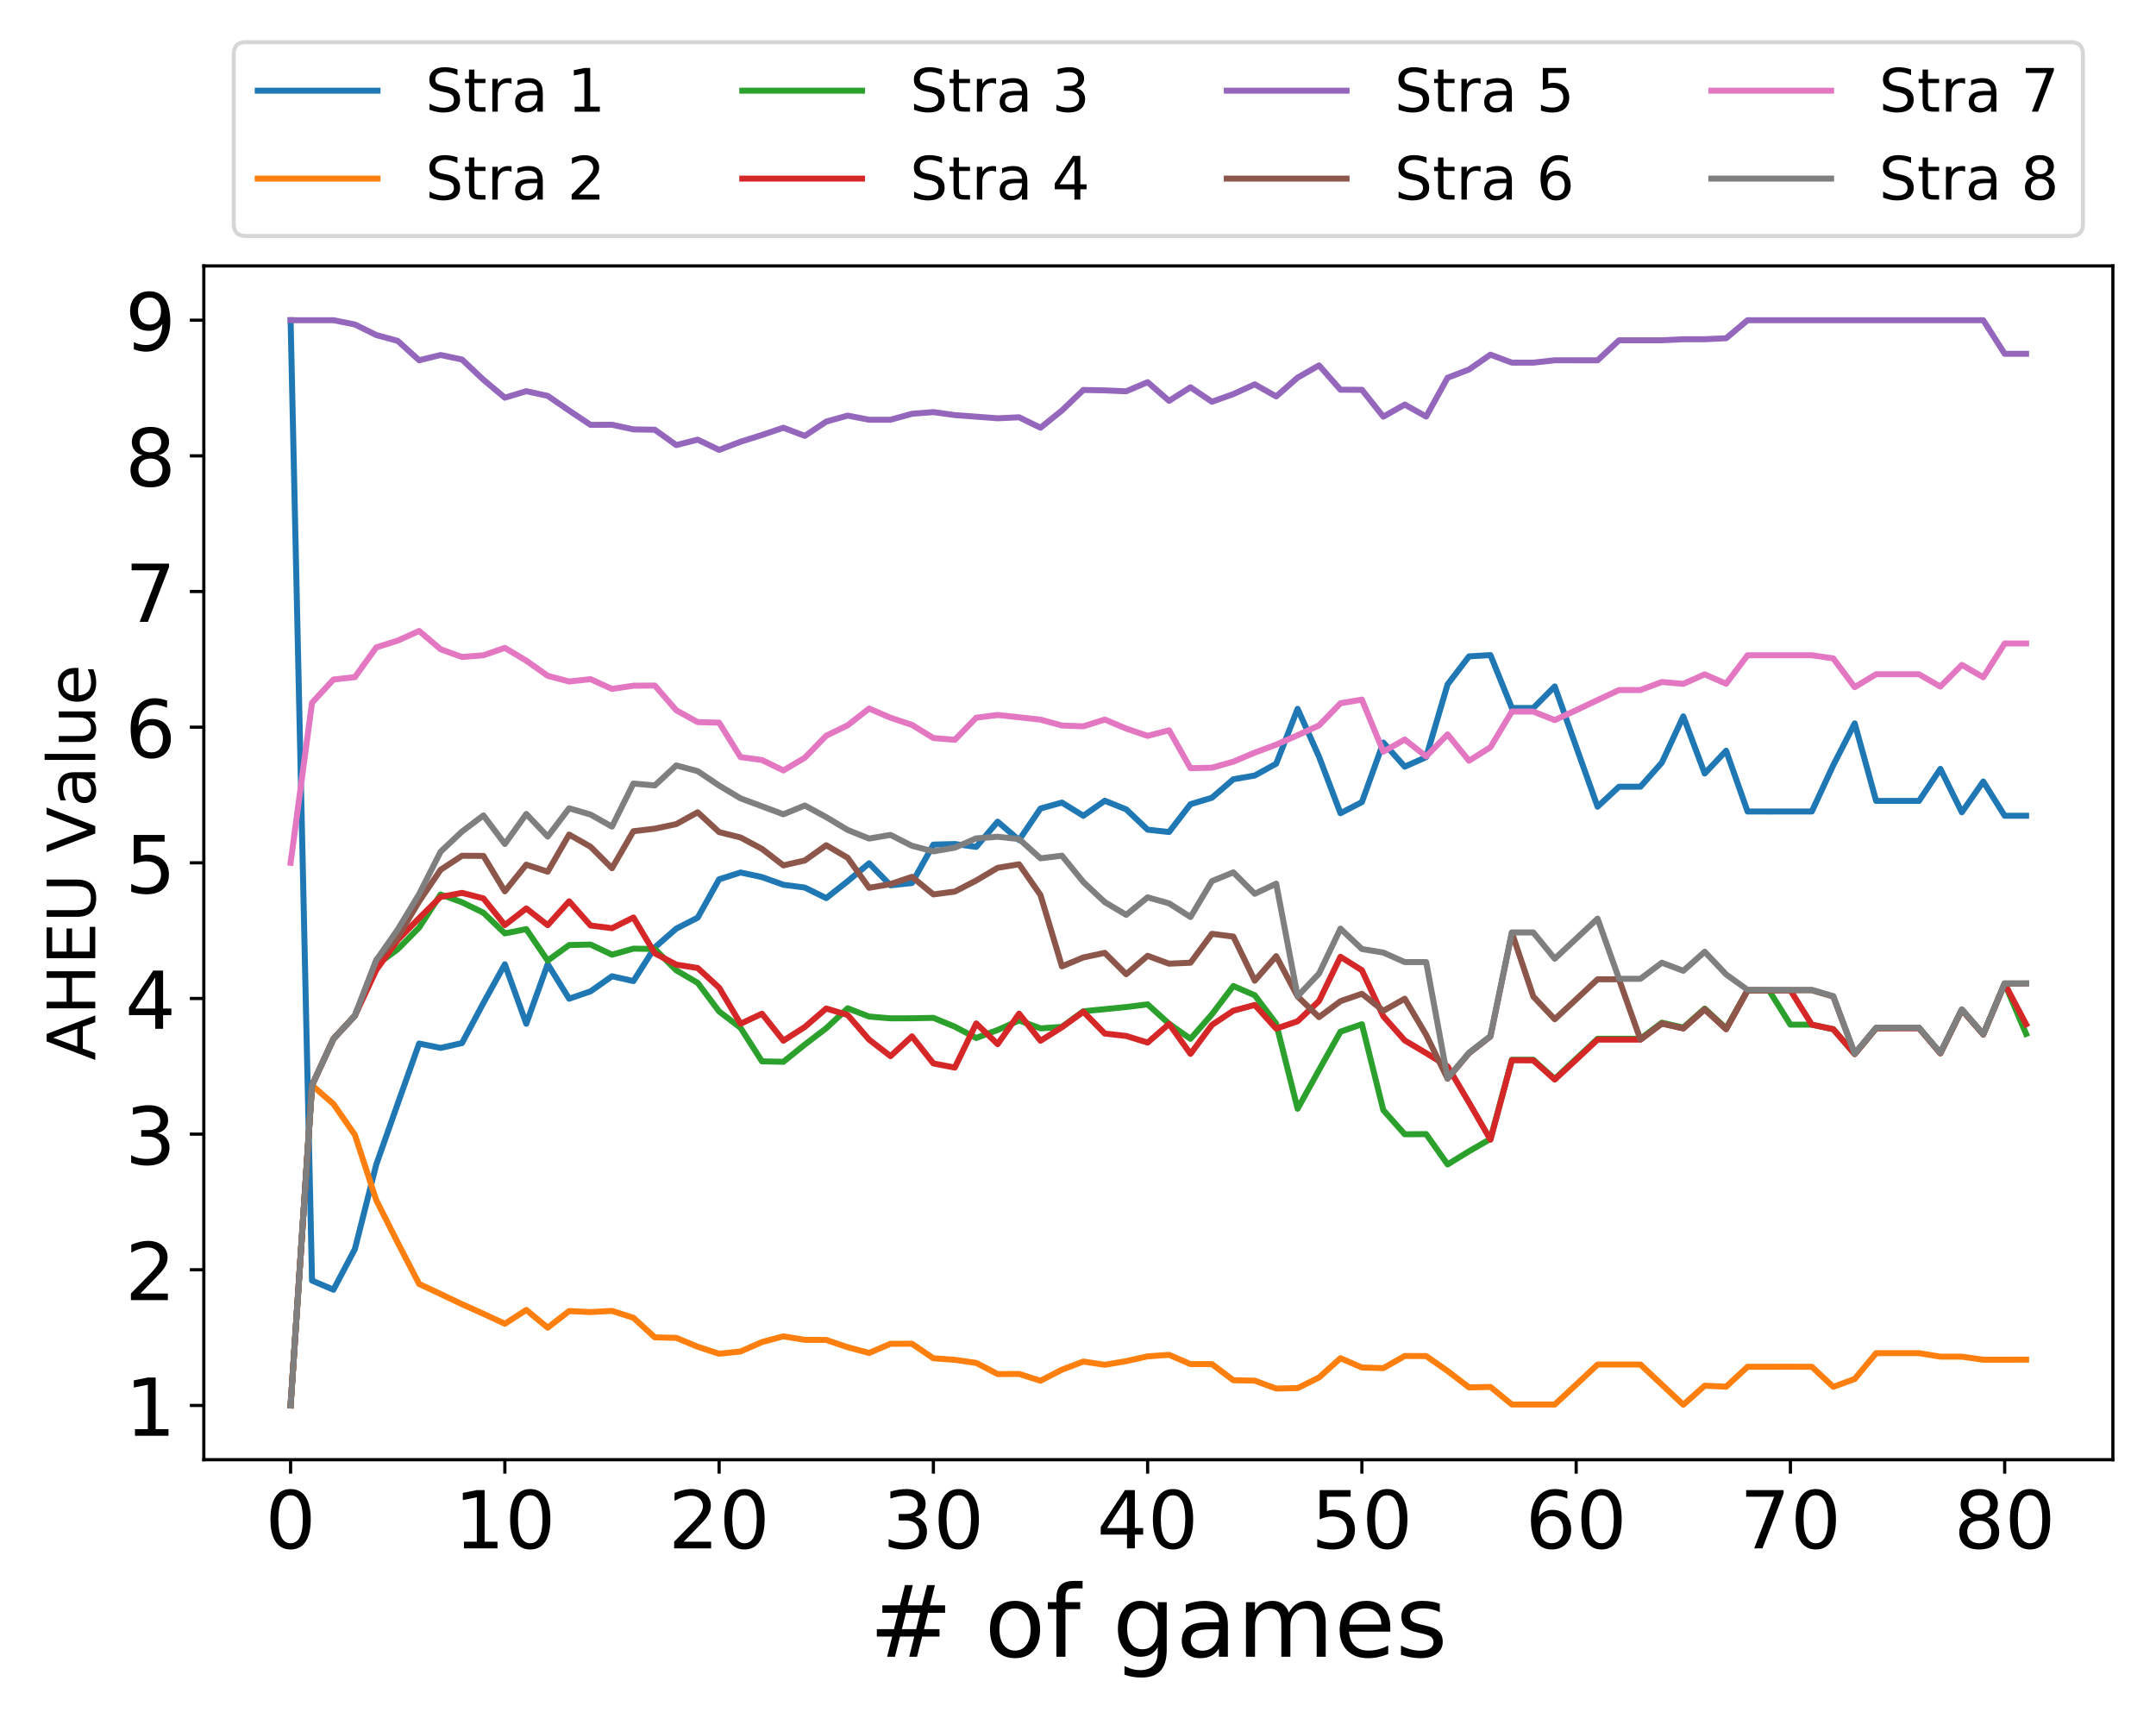 <?xml version="1.0" encoding="utf-8" standalone="no"?>
<!DOCTYPE svg PUBLIC "-//W3C//DTD SVG 1.1//EN"
  "http://www.w3.org/Graphics/SVG/1.1/DTD/svg11.dtd">
<!-- Created with matplotlib (https://matplotlib.org/) -->
<svg height="432pt" version="1.1" viewBox="0 0 540 432" width="540pt" xmlns="http://www.w3.org/2000/svg" xmlns:xlink="http://www.w3.org/1999/xlink">
 <defs>
  <style type="text/css">
*{stroke-linecap:butt;stroke-linejoin:round;}
  </style>
 </defs>
 <g id="figure_1">
  <g id="patch_1">
   <path d="M 0 432 
L 540 432 
L 540 0 
L 0 0 
z
" style="fill:#ffffff;"/>
  </g>
  <g id="axes_1">
   <g id="patch_2">
    <path d="M 51.05 365.56 
L 529.2 365.56 
L 529.2 66.6 
L 51.05 66.6 
z
" style="fill:#ffffff;"/>
   </g>
   <g id="matplotlib.axis_1">
    <g id="xtick_1">
     <g id="line2d_1">
      <defs>
       <path d="M 0 0 
L 0 3.5 
" id="mea02996af6" style="stroke:#000000;stroke-width:0.8;"/>
      </defs>
      <g>
       <use style="stroke:#000000;stroke-width:0.8;" x="72.784" xlink:href="#mea02996af6" y="365.56"/>
      </g>
     </g>
     <g id="text_1">
      <!-- 0 -->
      <defs>
       <path d="M 31.781 66.406 
Q 24.172 66.406 20.328 58.906 
Q 16.5 51.422 16.5 36.375 
Q 16.5 21.391 20.328 13.891 
Q 24.172 6.391 31.781 6.391 
Q 39.453 6.391 43.281 13.891 
Q 47.125 21.391 47.125 36.375 
Q 47.125 51.422 43.281 58.906 
Q 39.453 66.406 31.781 66.406 
z
M 31.781 74.219 
Q 44.047 74.219 50.516 64.516 
Q 56.984 54.828 56.984 36.375 
Q 56.984 17.969 50.516 8.266 
Q 44.047 -1.422 31.781 -1.422 
Q 19.531 -1.422 13.062 8.266 
Q 6.594 17.969 6.594 36.375 
Q 6.594 54.828 13.062 64.516 
Q 19.531 74.219 31.781 74.219 
z
" id="DejaVuSans-48"/>
      </defs>
      <g transform="translate(66.422 387.757)scale(0.2 -0.2)">
       <use xlink:href="#DejaVuSans-48"/>
      </g>
     </g>
    </g>
    <g id="xtick_2">
     <g id="line2d_2">
      <g>
       <use style="stroke:#000000;stroke-width:0.8;" x="126.449" xlink:href="#mea02996af6" y="365.56"/>
      </g>
     </g>
     <g id="text_2">
      <!-- 10 -->
      <defs>
       <path d="M 12.406 8.297 
L 28.516 8.297 
L 28.516 63.922 
L 10.984 60.406 
L 10.984 69.391 
L 28.422 72.906 
L 38.281 72.906 
L 38.281 8.297 
L 54.391 8.297 
L 54.391 0 
L 12.406 0 
z
" id="DejaVuSans-49"/>
      </defs>
      <g transform="translate(113.724 387.757)scale(0.2 -0.2)">
       <use xlink:href="#DejaVuSans-49"/>
       <use x="63.623" xlink:href="#DejaVuSans-48"/>
      </g>
     </g>
    </g>
    <g id="xtick_3">
     <g id="line2d_3">
      <g>
       <use style="stroke:#000000;stroke-width:0.8;" x="180.113" xlink:href="#mea02996af6" y="365.56"/>
      </g>
     </g>
     <g id="text_3">
      <!-- 20 -->
      <defs>
       <path d="M 19.188 8.297 
L 53.609 8.297 
L 53.609 0 
L 7.328 0 
L 7.328 8.297 
Q 12.938 14.109 22.625 23.891 
Q 32.328 33.688 34.812 36.531 
Q 39.547 41.844 41.422 45.531 
Q 43.312 49.219 43.312 52.781 
Q 43.312 58.594 39.234 62.25 
Q 35.156 65.922 28.609 65.922 
Q 23.969 65.922 18.812 64.312 
Q 13.672 62.703 7.812 59.422 
L 7.812 69.391 
Q 13.766 71.781 18.938 73 
Q 24.125 74.219 28.422 74.219 
Q 39.75 74.219 46.484 68.547 
Q 53.219 62.891 53.219 53.422 
Q 53.219 48.922 51.531 44.891 
Q 49.859 40.875 45.406 35.406 
Q 44.188 33.984 37.641 27.219 
Q 31.109 20.453 19.188 8.297 
z
" id="DejaVuSans-50"/>
      </defs>
      <g transform="translate(167.388 387.757)scale(0.2 -0.2)">
       <use xlink:href="#DejaVuSans-50"/>
       <use x="63.623" xlink:href="#DejaVuSans-48"/>
      </g>
     </g>
    </g>
    <g id="xtick_4">
     <g id="line2d_4">
      <g>
       <use style="stroke:#000000;stroke-width:0.8;" x="233.777" xlink:href="#mea02996af6" y="365.56"/>
      </g>
     </g>
     <g id="text_4">
      <!-- 30 -->
      <defs>
       <path d="M 40.578 39.312 
Q 47.656 37.797 51.625 33 
Q 55.609 28.219 55.609 21.188 
Q 55.609 10.406 48.188 4.484 
Q 40.766 -1.422 27.094 -1.422 
Q 22.516 -1.422 17.656 -0.516 
Q 12.797 0.391 7.625 2.203 
L 7.625 11.719 
Q 11.719 9.328 16.594 8.109 
Q 21.484 6.891 26.812 6.891 
Q 36.078 6.891 40.938 10.547 
Q 45.797 14.203 45.797 21.188 
Q 45.797 27.641 41.281 31.266 
Q 36.766 34.906 28.719 34.906 
L 20.219 34.906 
L 20.219 43.016 
L 29.109 43.016 
Q 36.375 43.016 40.234 45.922 
Q 44.094 48.828 44.094 54.297 
Q 44.094 59.906 40.109 62.906 
Q 36.141 65.922 28.719 65.922 
Q 24.656 65.922 20.016 65.031 
Q 15.375 64.156 9.812 62.312 
L 9.812 71.094 
Q 15.438 72.656 20.344 73.438 
Q 25.25 74.219 29.594 74.219 
Q 40.828 74.219 47.359 69.109 
Q 53.906 64.016 53.906 55.328 
Q 53.906 49.266 50.438 45.094 
Q 46.969 40.922 40.578 39.312 
z
" id="DejaVuSans-51"/>
      </defs>
      <g transform="translate(221.052 387.757)scale(0.2 -0.2)">
       <use xlink:href="#DejaVuSans-51"/>
       <use x="63.623" xlink:href="#DejaVuSans-48"/>
      </g>
     </g>
    </g>
    <g id="xtick_5">
     <g id="line2d_5">
      <g>
       <use style="stroke:#000000;stroke-width:0.8;" x="287.442" xlink:href="#mea02996af6" y="365.56"/>
      </g>
     </g>
     <g id="text_5">
      <!-- 40 -->
      <defs>
       <path d="M 37.797 64.312 
L 12.891 25.391 
L 37.797 25.391 
z
M 35.203 72.906 
L 47.609 72.906 
L 47.609 25.391 
L 58.016 25.391 
L 58.016 17.188 
L 47.609 17.188 
L 47.609 0 
L 37.797 0 
L 37.797 17.188 
L 4.891 17.188 
L 4.891 26.703 
z
" id="DejaVuSans-52"/>
      </defs>
      <g transform="translate(274.717 387.757)scale(0.2 -0.2)">
       <use xlink:href="#DejaVuSans-52"/>
       <use x="63.623" xlink:href="#DejaVuSans-48"/>
      </g>
     </g>
    </g>
    <g id="xtick_6">
     <g id="line2d_6">
      <g>
       <use style="stroke:#000000;stroke-width:0.8;" x="341.106" xlink:href="#mea02996af6" y="365.56"/>
      </g>
     </g>
     <g id="text_6">
      <!-- 50 -->
      <defs>
       <path d="M 10.797 72.906 
L 49.516 72.906 
L 49.516 64.594 
L 19.828 64.594 
L 19.828 46.734 
Q 21.969 47.469 24.109 47.828 
Q 26.266 48.188 28.422 48.188 
Q 40.625 48.188 47.75 41.5 
Q 54.891 34.812 54.891 23.391 
Q 54.891 11.625 47.562 5.094 
Q 40.234 -1.422 26.906 -1.422 
Q 22.312 -1.422 17.547 -0.641 
Q 12.797 0.141 7.719 1.703 
L 7.719 11.625 
Q 12.109 9.234 16.797 8.062 
Q 21.484 6.891 26.703 6.891 
Q 35.156 6.891 40.078 11.328 
Q 45.016 15.766 45.016 23.391 
Q 45.016 31 40.078 35.438 
Q 35.156 39.891 26.703 39.891 
Q 22.75 39.891 18.812 39.016 
Q 14.891 38.141 10.797 36.281 
z
" id="DejaVuSans-53"/>
      </defs>
      <g transform="translate(328.381 387.757)scale(0.2 -0.2)">
       <use xlink:href="#DejaVuSans-53"/>
       <use x="63.623" xlink:href="#DejaVuSans-48"/>
      </g>
     </g>
    </g>
    <g id="xtick_7">
     <g id="line2d_7">
      <g>
       <use style="stroke:#000000;stroke-width:0.8;" x="394.771" xlink:href="#mea02996af6" y="365.56"/>
      </g>
     </g>
     <g id="text_7">
      <!-- 60 -->
      <defs>
       <path d="M 33.016 40.375 
Q 26.375 40.375 22.484 35.828 
Q 18.609 31.297 18.609 23.391 
Q 18.609 15.531 22.484 10.953 
Q 26.375 6.391 33.016 6.391 
Q 39.656 6.391 43.531 10.953 
Q 47.406 15.531 47.406 23.391 
Q 47.406 31.297 43.531 35.828 
Q 39.656 40.375 33.016 40.375 
z
M 52.594 71.297 
L 52.594 62.312 
Q 48.875 64.062 45.094 64.984 
Q 41.312 65.922 37.594 65.922 
Q 27.828 65.922 22.672 59.328 
Q 17.531 52.734 16.797 39.406 
Q 19.672 43.656 24.016 45.922 
Q 28.375 48.188 33.594 48.188 
Q 44.578 48.188 50.953 41.516 
Q 57.328 34.859 57.328 23.391 
Q 57.328 12.156 50.688 5.359 
Q 44.047 -1.422 33.016 -1.422 
Q 20.359 -1.422 13.672 8.266 
Q 6.984 17.969 6.984 36.375 
Q 6.984 53.656 15.188 63.938 
Q 23.391 74.219 37.203 74.219 
Q 40.922 74.219 44.703 73.484 
Q 48.484 72.75 52.594 71.297 
z
" id="DejaVuSans-54"/>
      </defs>
      <g transform="translate(382.046 387.757)scale(0.2 -0.2)">
       <use xlink:href="#DejaVuSans-54"/>
       <use x="63.623" xlink:href="#DejaVuSans-48"/>
      </g>
     </g>
    </g>
    <g id="xtick_8">
     <g id="line2d_8">
      <g>
       <use style="stroke:#000000;stroke-width:0.8;" x="448.435" xlink:href="#mea02996af6" y="365.56"/>
      </g>
     </g>
     <g id="text_8">
      <!-- 70 -->
      <defs>
       <path d="M 8.203 72.906 
L 55.078 72.906 
L 55.078 68.703 
L 28.609 0 
L 18.312 0 
L 43.219 64.594 
L 8.203 64.594 
z
" id="DejaVuSans-55"/>
      </defs>
      <g transform="translate(435.71 387.757)scale(0.2 -0.2)">
       <use xlink:href="#DejaVuSans-55"/>
       <use x="63.623" xlink:href="#DejaVuSans-48"/>
      </g>
     </g>
    </g>
    <g id="xtick_9">
     <g id="line2d_9">
      <g>
       <use style="stroke:#000000;stroke-width:0.8;" x="502.099" xlink:href="#mea02996af6" y="365.56"/>
      </g>
     </g>
     <g id="text_9">
      <!-- 80 -->
      <defs>
       <path d="M 31.781 34.625 
Q 24.75 34.625 20.719 30.859 
Q 16.703 27.094 16.703 20.516 
Q 16.703 13.922 20.719 10.156 
Q 24.75 6.391 31.781 6.391 
Q 38.812 6.391 42.859 10.172 
Q 46.922 13.969 46.922 20.516 
Q 46.922 27.094 42.891 30.859 
Q 38.875 34.625 31.781 34.625 
z
M 21.922 38.812 
Q 15.578 40.375 12.031 44.719 
Q 8.5 49.078 8.5 55.328 
Q 8.5 64.062 14.719 69.141 
Q 20.953 74.219 31.781 74.219 
Q 42.672 74.219 48.875 69.141 
Q 55.078 64.062 55.078 55.328 
Q 55.078 49.078 51.531 44.719 
Q 48 40.375 41.703 38.812 
Q 48.828 37.156 52.797 32.312 
Q 56.781 27.484 56.781 20.516 
Q 56.781 9.906 50.312 4.234 
Q 43.844 -1.422 31.781 -1.422 
Q 19.734 -1.422 13.25 4.234 
Q 6.781 9.906 6.781 20.516 
Q 6.781 27.484 10.781 32.312 
Q 14.797 37.156 21.922 38.812 
z
M 18.312 54.391 
Q 18.312 48.734 21.844 45.562 
Q 25.391 42.391 31.781 42.391 
Q 38.141 42.391 41.719 45.562 
Q 45.312 48.734 45.312 54.391 
Q 45.312 60.062 41.719 63.234 
Q 38.141 66.406 31.781 66.406 
Q 25.391 66.406 21.844 63.234 
Q 18.312 60.062 18.312 54.391 
z
" id="DejaVuSans-56"/>
      </defs>
      <g transform="translate(489.374 387.757)scale(0.2 -0.2)">
       <use xlink:href="#DejaVuSans-56"/>
       <use x="63.623" xlink:href="#DejaVuSans-48"/>
      </g>
     </g>
    </g>
    <g id="text_10">
     <!-- # of games -->
     <defs>
      <path d="M 51.125 44 
L 36.922 44 
L 32.812 27.688 
L 47.125 27.688 
z
M 43.797 71.781 
L 38.719 51.516 
L 52.984 51.516 
L 58.109 71.781 
L 65.922 71.781 
L 60.891 51.516 
L 76.125 51.516 
L 76.125 44 
L 58.984 44 
L 54.984 27.688 
L 70.516 27.688 
L 70.516 20.219 
L 53.078 20.219 
L 48 0 
L 40.188 0 
L 45.219 20.219 
L 30.906 20.219 
L 25.875 0 
L 18.016 0 
L 23.094 20.219 
L 7.719 20.219 
L 7.719 27.688 
L 24.906 27.688 
L 29 44 
L 13.281 44 
L 13.281 51.516 
L 30.906 51.516 
L 35.891 71.781 
z
" id="DejaVuSans-35"/>
      <path id="DejaVuSans-32"/>
      <path d="M 30.609 48.391 
Q 23.391 48.391 19.188 42.75 
Q 14.984 37.109 14.984 27.297 
Q 14.984 17.484 19.156 11.844 
Q 23.344 6.203 30.609 6.203 
Q 37.797 6.203 41.984 11.859 
Q 46.188 17.531 46.188 27.297 
Q 46.188 37.016 41.984 42.703 
Q 37.797 48.391 30.609 48.391 
z
M 30.609 56 
Q 42.328 56 49.016 48.375 
Q 55.719 40.766 55.719 27.297 
Q 55.719 13.875 49.016 6.219 
Q 42.328 -1.422 30.609 -1.422 
Q 18.844 -1.422 12.172 6.219 
Q 5.516 13.875 5.516 27.297 
Q 5.516 40.766 12.172 48.375 
Q 18.844 56 30.609 56 
z
" id="DejaVuSans-111"/>
      <path d="M 37.109 75.984 
L 37.109 68.5 
L 28.516 68.5 
Q 23.688 68.5 21.797 66.547 
Q 19.922 64.594 19.922 59.516 
L 19.922 54.688 
L 34.719 54.688 
L 34.719 47.703 
L 19.922 47.703 
L 19.922 0 
L 10.891 0 
L 10.891 47.703 
L 2.297 47.703 
L 2.297 54.688 
L 10.891 54.688 
L 10.891 58.5 
Q 10.891 67.625 15.141 71.797 
Q 19.391 75.984 28.609 75.984 
z
" id="DejaVuSans-102"/>
      <path d="M 45.406 27.984 
Q 45.406 37.75 41.375 43.109 
Q 37.359 48.484 30.078 48.484 
Q 22.859 48.484 18.828 43.109 
Q 14.797 37.75 14.797 27.984 
Q 14.797 18.266 18.828 12.891 
Q 22.859 7.516 30.078 7.516 
Q 37.359 7.516 41.375 12.891 
Q 45.406 18.266 45.406 27.984 
z
M 54.391 6.781 
Q 54.391 -7.172 48.188 -13.984 
Q 42 -20.797 29.203 -20.797 
Q 24.469 -20.797 20.266 -20.094 
Q 16.062 -19.391 12.109 -17.922 
L 12.109 -9.188 
Q 16.062 -11.328 19.922 -12.344 
Q 23.781 -13.375 27.781 -13.375 
Q 36.625 -13.375 41.016 -8.766 
Q 45.406 -4.156 45.406 5.172 
L 45.406 9.625 
Q 42.625 4.781 38.281 2.391 
Q 33.938 0 27.875 0 
Q 17.828 0 11.672 7.656 
Q 5.516 15.328 5.516 27.984 
Q 5.516 40.672 11.672 48.328 
Q 17.828 56 27.875 56 
Q 33.938 56 38.281 53.609 
Q 42.625 51.219 45.406 46.391 
L 45.406 54.688 
L 54.391 54.688 
z
" id="DejaVuSans-103"/>
      <path d="M 34.281 27.484 
Q 23.391 27.484 19.188 25 
Q 14.984 22.516 14.984 16.5 
Q 14.984 11.719 18.141 8.906 
Q 21.297 6.109 26.703 6.109 
Q 34.188 6.109 38.703 11.406 
Q 43.219 16.703 43.219 25.484 
L 43.219 27.484 
z
M 52.203 31.203 
L 52.203 0 
L 43.219 0 
L 43.219 8.297 
Q 40.141 3.328 35.547 0.953 
Q 30.953 -1.422 24.312 -1.422 
Q 15.922 -1.422 10.953 3.297 
Q 6 8.016 6 15.922 
Q 6 25.141 12.172 29.828 
Q 18.359 34.516 30.609 34.516 
L 43.219 34.516 
L 43.219 35.406 
Q 43.219 41.609 39.141 45 
Q 35.062 48.391 27.688 48.391 
Q 23 48.391 18.547 47.266 
Q 14.109 46.141 10.016 43.891 
L 10.016 52.203 
Q 14.938 54.109 19.578 55.047 
Q 24.219 56 28.609 56 
Q 40.484 56 46.344 49.844 
Q 52.203 43.703 52.203 31.203 
z
" id="DejaVuSans-97"/>
      <path d="M 52 44.188 
Q 55.375 50.25 60.062 53.125 
Q 64.75 56 71.094 56 
Q 79.641 56 84.281 50.016 
Q 88.922 44.047 88.922 33.016 
L 88.922 0 
L 79.891 0 
L 79.891 32.719 
Q 79.891 40.578 77.094 44.375 
Q 74.312 48.188 68.609 48.188 
Q 61.625 48.188 57.562 43.547 
Q 53.516 38.922 53.516 30.906 
L 53.516 0 
L 44.484 0 
L 44.484 32.719 
Q 44.484 40.625 41.703 44.406 
Q 38.922 48.188 33.109 48.188 
Q 26.219 48.188 22.156 43.531 
Q 18.109 38.875 18.109 30.906 
L 18.109 0 
L 9.078 0 
L 9.078 54.688 
L 18.109 54.688 
L 18.109 46.188 
Q 21.188 51.219 25.484 53.609 
Q 29.781 56 35.688 56 
Q 41.656 56 45.828 52.969 
Q 50 49.953 52 44.188 
z
" id="DejaVuSans-109"/>
      <path d="M 56.203 29.594 
L 56.203 25.203 
L 14.891 25.203 
Q 15.484 15.922 20.484 11.062 
Q 25.484 6.203 34.422 6.203 
Q 39.594 6.203 44.453 7.469 
Q 49.312 8.734 54.109 11.281 
L 54.109 2.781 
Q 49.266 0.734 44.188 -0.344 
Q 39.109 -1.422 33.891 -1.422 
Q 20.797 -1.422 13.156 6.188 
Q 5.516 13.812 5.516 26.812 
Q 5.516 40.234 12.766 48.109 
Q 20.016 56 32.328 56 
Q 43.359 56 49.781 48.891 
Q 56.203 41.797 56.203 29.594 
z
M 47.219 32.234 
Q 47.125 39.594 43.094 43.984 
Q 39.062 48.391 32.422 48.391 
Q 24.906 48.391 20.391 44.141 
Q 15.875 39.891 15.188 32.172 
z
" id="DejaVuSans-101"/>
      <path d="M 44.281 53.078 
L 44.281 44.578 
Q 40.484 46.531 36.375 47.5 
Q 32.281 48.484 27.875 48.484 
Q 21.188 48.484 17.844 46.438 
Q 14.5 44.391 14.5 40.281 
Q 14.5 37.156 16.891 35.375 
Q 19.281 33.594 26.516 31.984 
L 29.594 31.297 
Q 39.156 29.25 43.188 25.516 
Q 47.219 21.781 47.219 15.094 
Q 47.219 7.469 41.188 3.016 
Q 35.156 -1.422 24.609 -1.422 
Q 20.219 -1.422 15.453 -0.562 
Q 10.688 0.297 5.422 2 
L 5.422 11.281 
Q 10.406 8.688 15.234 7.391 
Q 20.062 6.109 24.812 6.109 
Q 31.156 6.109 34.562 8.281 
Q 37.984 10.453 37.984 14.406 
Q 37.984 18.062 35.516 20.016 
Q 33.062 21.969 24.703 23.781 
L 21.578 24.516 
Q 13.234 26.266 9.516 29.906 
Q 5.812 33.547 5.812 39.891 
Q 5.812 47.609 11.281 51.797 
Q 16.75 56 26.812 56 
Q 31.781 56 36.172 55.266 
Q 40.578 54.547 44.281 53.078 
z
" id="DejaVuSans-115"/>
     </defs>
     <g transform="translate(217.682 414.912)scale(0.25 -0.25)">
      <use xlink:href="#DejaVuSans-35"/>
      <use x="83.789" xlink:href="#DejaVuSans-32"/>
      <use x="115.576" xlink:href="#DejaVuSans-111"/>
      <use x="176.758" xlink:href="#DejaVuSans-102"/>
      <use x="211.963" xlink:href="#DejaVuSans-32"/>
      <use x="243.75" xlink:href="#DejaVuSans-103"/>
      <use x="307.227" xlink:href="#DejaVuSans-97"/>
      <use x="368.506" xlink:href="#DejaVuSans-109"/>
      <use x="465.918" xlink:href="#DejaVuSans-101"/>
      <use x="527.441" xlink:href="#DejaVuSans-115"/>
     </g>
    </g>
   </g>
   <g id="matplotlib.axis_2">
    <g id="ytick_1">
     <g id="line2d_10">
      <defs>
       <path d="M 0 0 
L -3.5 0 
" id="m2b404d08d8" style="stroke:#000000;stroke-width:0.8;"/>
      </defs>
      <g>
       <use style="stroke:#000000;stroke-width:0.8;" x="51.05" xlink:href="#m2b404d08d8" y="351.971"/>
      </g>
     </g>
     <g id="text_11">
      <!-- 1 -->
      <g transform="translate(31.325 359.569)scale(0.2 -0.2)">
       <use xlink:href="#DejaVuSans-49"/>
      </g>
     </g>
    </g>
    <g id="ytick_2">
     <g id="line2d_11">
      <g>
       <use style="stroke:#000000;stroke-width:0.8;" x="51.05" xlink:href="#m2b404d08d8" y="317.998"/>
      </g>
     </g>
     <g id="text_12">
      <!-- 2 -->
      <g transform="translate(31.325 325.597)scale(0.2 -0.2)">
       <use xlink:href="#DejaVuSans-50"/>
      </g>
     </g>
    </g>
    <g id="ytick_3">
     <g id="line2d_12">
      <g>
       <use style="stroke:#000000;stroke-width:0.8;" x="51.05" xlink:href="#m2b404d08d8" y="284.025"/>
      </g>
     </g>
     <g id="text_13">
      <!-- 3 -->
      <g transform="translate(31.325 291.624)scale(0.2 -0.2)">
       <use xlink:href="#DejaVuSans-51"/>
      </g>
     </g>
    </g>
    <g id="ytick_4">
     <g id="line2d_13">
      <g>
       <use style="stroke:#000000;stroke-width:0.8;" x="51.05" xlink:href="#m2b404d08d8" y="250.053"/>
      </g>
     </g>
     <g id="text_14">
      <!-- 4 -->
      <g transform="translate(31.325 257.651)scale(0.2 -0.2)">
       <use xlink:href="#DejaVuSans-52"/>
      </g>
     </g>
    </g>
    <g id="ytick_5">
     <g id="line2d_14">
      <g>
       <use style="stroke:#000000;stroke-width:0.8;" x="51.05" xlink:href="#m2b404d08d8" y="216.08"/>
      </g>
     </g>
     <g id="text_15">
      <!-- 5 -->
      <g transform="translate(31.325 223.678)scale(0.2 -0.2)">
       <use xlink:href="#DejaVuSans-53"/>
      </g>
     </g>
    </g>
    <g id="ytick_6">
     <g id="line2d_15">
      <g>
       <use style="stroke:#000000;stroke-width:0.8;" x="51.05" xlink:href="#m2b404d08d8" y="182.107"/>
      </g>
     </g>
     <g id="text_16">
      <!-- 6 -->
      <g transform="translate(31.325 189.706)scale(0.2 -0.2)">
       <use xlink:href="#DejaVuSans-54"/>
      </g>
     </g>
    </g>
    <g id="ytick_7">
     <g id="line2d_16">
      <g>
       <use style="stroke:#000000;stroke-width:0.8;" x="51.05" xlink:href="#m2b404d08d8" y="148.135"/>
      </g>
     </g>
     <g id="text_17">
      <!-- 7 -->
      <g transform="translate(31.325 155.733)scale(0.2 -0.2)">
       <use xlink:href="#DejaVuSans-55"/>
      </g>
     </g>
    </g>
    <g id="ytick_8">
     <g id="line2d_17">
      <g>
       <use style="stroke:#000000;stroke-width:0.8;" x="51.05" xlink:href="#m2b404d08d8" y="114.162"/>
      </g>
     </g>
     <g id="text_18">
      <!-- 8 -->
      <g transform="translate(31.325 121.76)scale(0.2 -0.2)">
       <use xlink:href="#DejaVuSans-56"/>
      </g>
     </g>
    </g>
    <g id="ytick_9">
     <g id="line2d_18">
      <g>
       <use style="stroke:#000000;stroke-width:0.8;" x="51.05" xlink:href="#m2b404d08d8" y="80.189"/>
      </g>
     </g>
     <g id="text_19">
      <!-- 9 -->
      <defs>
       <path d="M 10.984 1.516 
L 10.984 10.5 
Q 14.703 8.734 18.5 7.812 
Q 22.312 6.891 25.984 6.891 
Q 35.75 6.891 40.891 13.453 
Q 46.047 20.016 46.781 33.406 
Q 43.953 29.203 39.594 26.953 
Q 35.25 24.703 29.984 24.703 
Q 19.047 24.703 12.672 31.312 
Q 6.297 37.938 6.297 49.422 
Q 6.297 60.641 12.938 67.422 
Q 19.578 74.219 30.609 74.219 
Q 43.266 74.219 49.922 64.516 
Q 56.594 54.828 56.594 36.375 
Q 56.594 19.141 48.406 8.859 
Q 40.234 -1.422 26.422 -1.422 
Q 22.703 -1.422 18.891 -0.688 
Q 15.094 0.047 10.984 1.516 
z
M 30.609 32.422 
Q 37.25 32.422 41.125 36.953 
Q 45.016 41.5 45.016 49.422 
Q 45.016 57.281 41.125 61.844 
Q 37.25 66.406 30.609 66.406 
Q 23.969 66.406 20.094 61.844 
Q 16.219 57.281 16.219 49.422 
Q 16.219 41.5 20.094 36.953 
Q 23.969 32.422 30.609 32.422 
z
" id="DejaVuSans-57"/>
      </defs>
      <g transform="translate(31.325 87.788)scale(0.2 -0.2)">
       <use xlink:href="#DejaVuSans-57"/>
      </g>
     </g>
    </g>
    <g id="text_20">
     <!-- AHEU Value -->
     <defs>
      <path d="M 34.188 63.188 
L 20.797 26.906 
L 47.609 26.906 
z
M 28.609 72.906 
L 39.797 72.906 
L 67.578 0 
L 57.328 0 
L 50.688 18.703 
L 17.828 18.703 
L 11.188 0 
L 0.781 0 
z
" id="DejaVuSans-65"/>
      <path d="M 9.812 72.906 
L 19.672 72.906 
L 19.672 43.016 
L 55.516 43.016 
L 55.516 72.906 
L 65.375 72.906 
L 65.375 0 
L 55.516 0 
L 55.516 34.719 
L 19.672 34.719 
L 19.672 0 
L 9.812 0 
z
" id="DejaVuSans-72"/>
      <path d="M 9.812 72.906 
L 55.906 72.906 
L 55.906 64.594 
L 19.672 64.594 
L 19.672 43.016 
L 54.391 43.016 
L 54.391 34.719 
L 19.672 34.719 
L 19.672 8.297 
L 56.781 8.297 
L 56.781 0 
L 9.812 0 
z
" id="DejaVuSans-69"/>
      <path d="M 8.688 72.906 
L 18.609 72.906 
L 18.609 28.609 
Q 18.609 16.891 22.844 11.734 
Q 27.094 6.594 36.625 6.594 
Q 46.094 6.594 50.344 11.734 
Q 54.594 16.891 54.594 28.609 
L 54.594 72.906 
L 64.5 72.906 
L 64.5 27.391 
Q 64.5 13.141 57.438 5.859 
Q 50.391 -1.422 36.625 -1.422 
Q 22.797 -1.422 15.734 5.859 
Q 8.688 13.141 8.688 27.391 
z
" id="DejaVuSans-85"/>
      <path d="M 28.609 0 
L 0.781 72.906 
L 11.078 72.906 
L 34.188 11.531 
L 57.328 72.906 
L 67.578 72.906 
L 39.797 0 
z
" id="DejaVuSans-86"/>
      <path d="M 9.422 75.984 
L 18.406 75.984 
L 18.406 0 
L 9.422 0 
z
" id="DejaVuSans-108"/>
      <path d="M 8.5 21.578 
L 8.5 54.688 
L 17.484 54.688 
L 17.484 21.922 
Q 17.484 14.156 20.5 10.266 
Q 23.531 6.391 29.594 6.391 
Q 36.859 6.391 41.078 11.031 
Q 45.312 15.672 45.312 23.688 
L 45.312 54.688 
L 54.297 54.688 
L 54.297 0 
L 45.312 0 
L 45.312 8.406 
Q 42.047 3.422 37.719 1 
Q 33.406 -1.422 27.688 -1.422 
Q 18.266 -1.422 13.375 4.438 
Q 8.5 10.297 8.5 21.578 
z
M 31.109 56 
z
" id="DejaVuSans-117"/>
     </defs>
     <g transform="translate(23.859 265.583)rotate(-90)scale(0.167 -0.167)">
      <use xlink:href="#DejaVuSans-65"/>
      <use x="68.408" xlink:href="#DejaVuSans-72"/>
      <use x="143.604" xlink:href="#DejaVuSans-69"/>
      <use x="206.787" xlink:href="#DejaVuSans-85"/>
      <use x="279.98" xlink:href="#DejaVuSans-32"/>
      <use x="311.768" xlink:href="#DejaVuSans-86"/>
      <use x="380.066" xlink:href="#DejaVuSans-97"/>
      <use x="441.346" xlink:href="#DejaVuSans-108"/>
      <use x="469.129" xlink:href="#DejaVuSans-117"/>
      <use x="532.508" xlink:href="#DejaVuSans-101"/>
     </g>
    </g>
   </g>
   <g id="line2d_19">
    <path clip-path="url(#p2f5005a67d)" d="M 72.784 80.189 
L 78.151 320.704 
L 83.517 322.988 
L 88.883 312.822 
L 94.25 291.614 
L 99.616 276.405 
L 104.983 261.336 
L 110.349 262.44 
L 115.716 261.228 
L 121.082 251.17 
L 126.449 241.489 
L 131.815 256.386 
L 137.181 241.439 
L 142.548 250.116 
L 147.914 248.261 
L 153.281 244.492 
L 158.647 245.696 
L 164.014 237.266 
L 169.38 232.555 
L 174.746 229.816 
L 180.113 220.211 
L 185.479 218.502 
L 190.846 219.652 
L 196.212 221.574 
L 201.579 222.281 
L 206.945 224.921 
L 212.312 220.692 
L 217.678 216.199 
L 223.044 221.717 
L 228.411 221.141 
L 233.777 211.52 
L 239.144 211.371 
L 244.51 212.09 
L 249.877 205.778 
L 255.243 210.383 
L 260.61 202.477 
L 265.976 200.992 
L 271.342 204.297 
L 276.709 200.533 
L 282.075 202.691 
L 287.442 207.78 
L 292.808 208.365 
L 298.175 201.396 
L 303.541 199.786 
L 308.908 195.153 
L 314.274 194.221 
L 319.64 191.26 
L 325.007 177.521 
L 330.373 189.504 
L 335.74 203.656 
L 341.106 200.879 
L 346.473 185.968 
L 351.839 192.001 
L 357.206 189.61 
L 362.572 171.39 
L 367.938 164.378 
L 373.305 164.059 
L 378.671 177.306 
L 384.038 177.306 
L 389.404 171.911 
L 394.771 187.01 
L 400.137 202.031 
L 405.504 197.025 
L 410.87 197.025 
L 416.236 190.979 
L 421.603 179.405 
L 426.969 193.715 
L 432.336 188.014 
L 437.702 203.223 
L 443.069 203.234 
L 448.435 203.223 
L 453.801 203.223 
L 459.168 191.636 
L 464.534 181.16 
L 469.901 200.573 
L 475.267 200.579 
L 480.634 200.579 
L 486 192.548 
L 491.367 203.421 
L 496.733 195.719 
L 502.099 204.298 
L 507.466 204.291 
" style="fill:none;stroke:#1f77b4;stroke-linecap:square;stroke-width:1.5;"/>
   </g>
   <g id="line2d_20">
    <path clip-path="url(#p2f5005a67d)" d="M 72.784 351.971 
L 78.151 271.799 
L 83.517 276.476 
L 88.883 284.204 
L 94.25 300.581 
L 99.616 311.193 
L 104.983 321.554 
L 110.349 324.066 
L 115.716 326.615 
L 121.082 329.013 
L 126.449 331.518 
L 131.815 328.054 
L 137.181 332.499 
L 142.548 328.333 
L 147.914 328.589 
L 153.281 328.291 
L 158.647 330.016 
L 164.014 334.92 
L 169.38 335.05 
L 174.746 337.266 
L 180.113 339.025 
L 185.479 338.458 
L 190.846 336.1 
L 196.212 334.666 
L 201.579 335.543 
L 206.945 335.569 
L 212.312 337.384 
L 217.678 338.825 
L 223.044 336.529 
L 228.411 336.517 
L 233.777 340.161 
L 239.144 340.545 
L 244.51 341.318 
L 249.877 344.112 
L 255.243 344.08 
L 260.61 345.783 
L 265.976 343.024 
L 271.342 340.979 
L 276.709 341.785 
L 282.075 340.878 
L 287.442 339.675 
L 292.808 339.295 
L 298.175 341.617 
L 303.541 341.616 
L 308.908 345.656 
L 314.274 345.766 
L 319.64 347.74 
L 325.007 347.63 
L 330.373 344.967 
L 335.74 340.14 
L 341.106 342.46 
L 346.473 342.63 
L 351.839 339.584 
L 357.206 339.604 
L 362.572 343.337 
L 367.938 347.455 
L 373.305 347.34 
L 378.671 351.729 
L 384.038 351.729 
L 389.404 351.742 
L 394.771 346.764 
L 400.137 341.731 
L 405.504 341.722 
L 410.87 341.722 
L 416.236 346.755 
L 421.603 351.798 
L 426.969 347.03 
L 432.336 347.277 
L 437.702 342.287 
L 443.069 342.287 
L 448.435 342.27 
L 453.801 342.296 
L 459.168 347.309 
L 464.534 345.347 
L 469.901 338.876 
L 475.267 338.876 
L 480.634 338.876 
L 486 339.749 
L 491.367 339.749 
L 496.733 340.513 
L 502.099 340.513 
L 507.466 340.502 
" style="fill:none;stroke:#ff7f0e;stroke-linecap:square;stroke-width:1.5;"/>
   </g>
   <g id="line2d_21">
    <path clip-path="url(#p2f5005a67d)" d="M 72.784 351.971 
L 78.151 271.799 
L 83.517 260.174 
L 88.883 254.359 
L 94.25 241.68 
L 99.616 237.734 
L 104.983 232.294 
L 110.349 224.016 
L 115.716 225.961 
L 121.082 228.583 
L 126.449 233.752 
L 131.815 232.691 
L 137.181 240.567 
L 142.548 236.674 
L 147.914 236.548 
L 153.281 239.085 
L 158.647 237.577 
L 164.014 237.657 
L 169.38 243.01 
L 174.746 246.135 
L 180.113 253.3 
L 185.479 257.404 
L 190.846 265.797 
L 196.212 265.908 
L 201.579 261.596 
L 206.945 257.502 
L 212.312 252.509 
L 217.678 254.579 
L 223.044 255.031 
L 228.411 255.013 
L 233.777 254.907 
L 239.144 257.116 
L 244.51 259.945 
L 249.877 257.946 
L 255.243 255.56 
L 260.61 257.536 
L 265.976 257.16 
L 271.342 253.254 
L 276.709 252.733 
L 282.075 252.195 
L 287.442 251.527 
L 292.808 256.384 
L 298.175 260.157 
L 303.541 254.016 
L 308.908 246.927 
L 314.274 249.256 
L 319.64 256.366 
L 325.007 277.664 
L 330.373 267.961 
L 335.74 258.371 
L 341.106 256.505 
L 346.473 278.022 
L 351.839 284.06 
L 357.206 284.023 
L 362.572 291.614 
L 367.938 288.319 
L 373.305 285.222 
L 378.671 265.393 
L 384.038 265.393 
L 389.404 270.203 
L 394.771 265.17 
L 400.137 260.137 
L 405.504 260.137 
L 410.87 260.137 
L 416.236 256.111 
L 421.603 257.342 
L 426.969 252.574 
L 432.336 257.543 
L 437.702 248.026 
L 443.069 248.033 
L 448.435 256.609 
L 453.801 256.609 
L 459.168 257.753 
L 464.534 263.965 
L 469.901 257.494 
L 475.267 257.386 
L 480.634 257.386 
L 486 263.691 
L 491.367 252.821 
L 496.733 259.018 
L 502.099 246.288 
L 507.466 258.923 
" style="fill:none;stroke:#2ca02c;stroke-linecap:square;stroke-width:1.5;"/>
   </g>
   <g id="line2d_22">
    <path clip-path="url(#p2f5005a67d)" d="M 72.784 351.971 
L 78.151 271.799 
L 83.517 260.174 
L 88.883 254.359 
L 94.25 242.897 
L 99.616 235.405 
L 104.983 229.922 
L 110.349 224.625 
L 115.716 223.602 
L 121.082 224.99 
L 126.449 231.67 
L 131.815 227.507 
L 137.181 231.689 
L 142.548 225.715 
L 147.914 231.778 
L 153.281 232.459 
L 158.647 229.776 
L 164.014 238.75 
L 169.38 241.572 
L 174.746 242.424 
L 180.113 247.345 
L 185.479 256.385 
L 190.846 253.866 
L 196.212 260.619 
L 201.579 257.193 
L 206.945 252.564 
L 212.312 254.185 
L 217.678 260.359 
L 223.044 264.497 
L 228.411 259.538 
L 233.777 266.317 
L 239.144 267.358 
L 244.51 256.304 
L 249.877 261.489 
L 255.243 253.855 
L 260.61 260.646 
L 265.976 257.266 
L 271.342 253.373 
L 276.709 258.837 
L 282.075 259.439 
L 287.442 261.097 
L 292.808 256.422 
L 298.175 263.923 
L 303.541 256.685 
L 308.908 253.113 
L 314.274 251.674 
L 319.64 257.601 
L 325.007 255.758 
L 330.373 250.684 
L 335.74 239.614 
L 341.106 242.984 
L 346.473 254.522 
L 351.839 260.56 
L 357.206 263.731 
L 362.572 267.06 
L 367.938 276.119 
L 373.305 285.426 
L 378.671 265.519 
L 384.038 265.558 
L 389.404 270.359 
L 394.771 265.39 
L 400.137 260.357 
L 405.504 260.357 
L 410.87 260.357 
L 416.236 256.33 
L 421.603 257.549 
L 426.969 252.781 
L 432.336 257.741 
L 437.702 248.026 
L 443.069 248.033 
L 448.435 248.026 
L 453.801 256.609 
L 459.168 257.753 
L 464.534 263.965 
L 469.901 257.494 
L 475.267 257.494 
L 480.634 257.494 
L 486 263.793 
L 491.367 252.923 
L 496.733 259.067 
L 502.099 246.337 
L 507.466 256.519 
" style="fill:none;stroke:#d62728;stroke-linecap:square;stroke-width:1.5;"/>
   </g>
   <g id="line2d_23">
    <path clip-path="url(#p2f5005a67d)" d="M 72.784 80.189 
L 78.151 80.189 
L 83.517 80.189 
L 88.883 81.26 
L 94.25 83.91 
L 99.616 85.369 
L 104.983 90.225 
L 110.349 88.902 
L 115.716 90.038 
L 121.082 95.103 
L 126.449 99.599 
L 131.815 97.963 
L 137.181 99.139 
L 142.548 102.819 
L 147.914 106.407 
L 153.281 106.37 
L 158.647 107.537 
L 164.014 107.622 
L 169.38 111.46 
L 174.746 110.103 
L 180.113 112.669 
L 185.479 110.626 
L 190.846 108.938 
L 196.212 107.119 
L 201.579 109.161 
L 206.945 105.583 
L 212.312 104.084 
L 217.678 105.118 
L 223.044 105.121 
L 228.411 103.627 
L 233.777 103.205 
L 239.144 103.951 
L 244.51 104.349 
L 249.877 104.753 
L 255.243 104.503 
L 260.61 107.119 
L 265.976 102.795 
L 271.342 97.66 
L 276.709 97.766 
L 282.075 97.995 
L 287.442 95.712 
L 292.808 100.385 
L 298.175 96.987 
L 303.541 100.612 
L 308.908 98.693 
L 314.274 96.25 
L 319.64 99.279 
L 325.007 94.565 
L 330.373 91.504 
L 335.74 97.604 
L 341.106 97.615 
L 346.473 104.351 
L 351.839 101.315 
L 357.206 104.32 
L 362.572 94.594 
L 367.938 92.535 
L 373.305 88.817 
L 378.671 90.818 
L 384.038 90.818 
L 389.404 90.228 
L 394.771 90.237 
L 400.137 90.237 
L 405.504 85.218 
L 410.87 85.218 
L 416.236 85.218 
L 421.603 84.953 
L 426.969 84.953 
L 432.336 84.708 
L 437.702 80.189 
L 443.069 80.189 
L 448.435 80.189 
L 453.801 80.189 
L 459.168 80.189 
L 464.534 80.189 
L 469.901 80.189 
L 475.267 80.189 
L 480.634 80.189 
L 486 80.189 
L 491.367 80.189 
L 496.733 80.189 
L 502.099 88.603 
L 507.466 88.603 
" style="fill:none;stroke:#9467bd;stroke-linecap:square;stroke-width:1.5;"/>
   </g>
   <g id="line2d_24">
    <path clip-path="url(#p2f5005a67d)" d="M 72.784 351.971 
L 78.151 271.799 
L 83.517 260.174 
L 88.883 254.359 
L 94.25 240.463 
L 99.616 234.723 
L 104.983 225.724 
L 110.349 217.827 
L 115.716 214.313 
L 121.082 214.346 
L 126.449 223.22 
L 131.815 216.541 
L 137.181 218.299 
L 142.548 209.003 
L 147.914 212.057 
L 153.281 217.436 
L 158.647 208.161 
L 164.014 207.532 
L 169.38 206.382 
L 174.746 203.421 
L 180.113 208.385 
L 185.479 209.735 
L 190.846 212.585 
L 196.212 216.723 
L 201.579 215.494 
L 206.945 211.682 
L 212.312 214.814 
L 217.678 222.337 
L 223.044 221.412 
L 228.411 219.587 
L 233.777 223.993 
L 239.144 223.275 
L 244.51 220.515 
L 249.877 217.336 
L 255.243 216.445 
L 260.61 224.156 
L 265.976 242.011 
L 271.342 239.78 
L 276.709 238.626 
L 282.075 243.976 
L 287.442 239.365 
L 292.808 241.343 
L 298.175 241.1 
L 303.541 233.863 
L 308.908 234.548 
L 314.274 245.604 
L 319.64 239.451 
L 325.007 249.546 
L 330.373 254.728 
L 335.74 250.731 
L 341.106 248.873 
L 346.473 253.14 
L 351.839 250.112 
L 357.206 259.171 
L 362.572 270.154 
L 367.938 263.771 
L 373.305 259.581 
L 378.671 233.579 
L 384.038 249.566 
L 389.404 255.255 
L 394.771 250.277 
L 400.137 245.244 
L 405.504 245.244 
L 410.87 260.343 
L 416.236 256.317 
L 421.603 257.536 
L 426.969 252.768 
L 432.336 257.729 
L 437.702 248 
L 443.069 248.007 
L 448.435 248 
L 453.801 248 
L 459.168 249.575 
L 464.534 263.93 
L 469.901 257.459 
L 475.267 257.459 
L 480.634 257.459 
L 486 263.76 
L 491.367 252.857 
L 496.733 259.052 
L 502.099 246.321 
L 507.466 246.317 
" style="fill:none;stroke:#8c564b;stroke-linecap:square;stroke-width:1.5;"/>
   </g>
   <g id="line2d_25">
    <path clip-path="url(#p2f5005a67d)" d="M 72.784 216.08 
L 78.151 175.994 
L 83.517 170.181 
L 88.883 169.575 
L 94.25 162.13 
L 99.616 160.429 
L 104.983 158.015 
L 110.349 162.594 
L 115.716 164.531 
L 121.082 164.106 
L 126.449 162.252 
L 131.815 165.451 
L 137.181 169.245 
L 142.548 170.674 
L 147.914 170.09 
L 153.281 172.527 
L 158.647 171.726 
L 164.014 171.687 
L 169.38 177.876 
L 174.746 180.843 
L 180.113 180.977 
L 185.479 189.613 
L 190.846 190.33 
L 196.212 192.947 
L 201.579 189.76 
L 206.945 184.247 
L 212.312 181.639 
L 217.678 177.444 
L 223.044 179.745 
L 228.411 181.531 
L 233.777 184.829 
L 239.144 185.271 
L 244.51 179.745 
L 249.877 179.052 
L 255.243 179.629 
L 260.61 180.223 
L 265.976 181.698 
L 271.342 181.891 
L 276.709 180.205 
L 282.075 182.462 
L 287.442 184.292 
L 292.808 182.889 
L 298.175 192.381 
L 303.541 192.258 
L 308.908 190.749 
L 314.274 188.482 
L 319.64 186.491 
L 325.007 184.133 
L 330.373 181.668 
L 335.74 176.124 
L 341.106 175.209 
L 346.473 188.249 
L 351.839 185.203 
L 357.206 189.434 
L 362.572 183.918 
L 367.938 190.512 
L 373.305 187.132 
L 378.671 178.192 
L 384.038 178.203 
L 389.404 180.333 
L 394.771 177.871 
L 400.137 175.316 
L 405.504 172.813 
L 410.87 172.813 
L 416.236 170.797 
L 421.603 171.262 
L 426.969 168.881 
L 432.336 171.229 
L 437.702 164.099 
L 443.069 164.102 
L 448.435 164.099 
L 453.801 164.099 
L 459.168 164.886 
L 464.534 172.089 
L 469.901 168.853 
L 475.267 168.856 
L 480.634 168.856 
L 486 171.944 
L 491.367 166.509 
L 496.733 169.607 
L 502.099 161.154 
L 507.466 161.152 
" style="fill:none;stroke:#e377c2;stroke-linecap:square;stroke-width:1.5;"/>
   </g>
   <g id="line2d_26">
    <path clip-path="url(#p2f5005a67d)" d="M 72.784 351.971 
L 78.151 271.799 
L 83.517 260.174 
L 88.883 254.359 
L 94.25 240.463 
L 99.616 232.784 
L 104.983 223.904 
L 110.349 213.301 
L 115.716 208.242 
L 121.082 204.209 
L 126.449 211.359 
L 131.815 203.841 
L 137.181 209.505 
L 142.548 202.422 
L 147.914 203.993 
L 153.281 207.016 
L 158.647 196.225 
L 164.014 196.698 
L 169.38 191.688 
L 174.746 193.125 
L 180.113 196.727 
L 185.479 199.935 
L 190.846 201.928 
L 196.212 203.926 
L 201.579 201.728 
L 206.945 204.638 
L 212.312 207.846 
L 217.678 210.004 
L 223.044 209.086 
L 228.411 211.82 
L 233.777 213.214 
L 239.144 212.287 
L 244.51 209.957 
L 249.877 209.551 
L 255.243 210.124 
L 260.61 214.953 
L 265.976 214.296 
L 271.342 220.89 
L 276.709 225.927 
L 282.075 229.106 
L 287.442 224.726 
L 292.808 226.236 
L 298.175 229.652 
L 303.541 220.663 
L 308.908 218.466 
L 314.274 223.835 
L 319.64 221.297 
L 325.007 249.481 
L 330.373 243.808 
L 335.74 232.565 
L 341.106 237.67 
L 346.473 238.558 
L 351.839 240.943 
L 357.206 240.941 
L 362.572 269.995 
L 367.938 263.612 
L 373.305 259.459 
L 378.671 233.518 
L 384.038 233.518 
L 389.404 240.099 
L 394.771 235.084 
L 400.137 230.051 
L 405.504 245.123 
L 410.87 245.123 
L 416.236 241.096 
L 421.603 243.117 
L 426.969 238.349 
L 432.336 244.03 
L 437.702 247.89 
L 443.069 247.897 
L 448.435 247.89 
L 453.801 247.89 
L 459.168 249.47 
L 464.534 263.833 
L 469.901 257.362 
L 475.267 257.362 
L 480.634 257.362 
L 486 263.669 
L 491.367 252.799 
L 496.733 258.998 
L 502.099 246.267 
L 507.466 246.263 
" style="fill:none;stroke:#7f7f7f;stroke-linecap:square;stroke-width:1.5;"/>
   </g>
   <g id="patch_3">
    <path d="M 51.05 365.56 
L 51.05 66.6 
" style="fill:none;stroke:#000000;stroke-linecap:square;stroke-linejoin:miter;stroke-width:0.8;"/>
   </g>
   <g id="patch_4">
    <path d="M 529.2 365.56 
L 529.2 66.6 
" style="fill:none;stroke:#000000;stroke-linecap:square;stroke-linejoin:miter;stroke-width:0.8;"/>
   </g>
   <g id="patch_5">
    <path d="M 51.05 365.56 
L 529.2 365.56 
" style="fill:none;stroke:#000000;stroke-linecap:square;stroke-linejoin:miter;stroke-width:0.8;"/>
   </g>
   <g id="patch_6">
    <path d="M 51.05 66.6 
L 529.2 66.6 
" style="fill:none;stroke:#000000;stroke-linecap:square;stroke-linejoin:miter;stroke-width:0.8;"/>
   </g>
   <g id="legend_1">
    <g id="patch_7">
     <path d="M 61.55 59.1 
L 518.7 59.1 
Q 521.7 59.1 521.7 56.1 
L 521.7 13.566 
Q 521.7 10.566 518.7 10.566 
L 61.55 10.566 
Q 58.55 10.566 58.55 13.566 
L 58.55 56.1 
Q 58.55 59.1 61.55 59.1 
z
" style="fill:#ffffff;opacity:0.8;stroke:#cccccc;stroke-linejoin:miter;"/>
    </g>
    <g id="line2d_27">
     <path d="M 64.55 22.713 
L 94.55 22.713 
" style="fill:none;stroke:#1f77b4;stroke-linecap:square;stroke-width:1.5;"/>
    </g>
    <g id="line2d_28"/>
    <g id="text_21">
     <!-- Stra 1 -->
     <defs>
      <path d="M 53.516 70.516 
L 53.516 60.891 
Q 47.906 63.578 42.922 64.891 
Q 37.938 66.219 33.297 66.219 
Q 25.25 66.219 20.875 63.094 
Q 16.5 59.969 16.5 54.203 
Q 16.5 49.359 19.406 46.891 
Q 22.312 44.438 30.422 42.922 
L 36.375 41.703 
Q 47.406 39.594 52.656 34.297 
Q 57.906 29 57.906 20.125 
Q 57.906 9.516 50.797 4.047 
Q 43.703 -1.422 29.984 -1.422 
Q 24.812 -1.422 18.969 -0.25 
Q 13.141 0.922 6.891 3.219 
L 6.891 13.375 
Q 12.891 10.016 18.656 8.297 
Q 24.422 6.594 29.984 6.594 
Q 38.422 6.594 43.016 9.906 
Q 47.609 13.234 47.609 19.391 
Q 47.609 24.75 44.312 27.781 
Q 41.016 30.812 33.5 32.328 
L 27.484 33.5 
Q 16.453 35.688 11.516 40.375 
Q 6.594 45.062 6.594 53.422 
Q 6.594 63.094 13.406 68.656 
Q 20.219 74.219 32.172 74.219 
Q 37.312 74.219 42.625 73.281 
Q 47.953 72.359 53.516 70.516 
z
" id="DejaVuSans-83"/>
      <path d="M 18.312 70.219 
L 18.312 54.688 
L 36.812 54.688 
L 36.812 47.703 
L 18.312 47.703 
L 18.312 18.016 
Q 18.312 11.328 20.141 9.422 
Q 21.969 7.516 27.594 7.516 
L 36.812 7.516 
L 36.812 0 
L 27.594 0 
Q 17.188 0 13.234 3.875 
Q 9.281 7.766 9.281 18.016 
L 9.281 47.703 
L 2.688 47.703 
L 2.688 54.688 
L 9.281 54.688 
L 9.281 70.219 
z
" id="DejaVuSans-116"/>
      <path d="M 41.109 46.297 
Q 39.594 47.172 37.812 47.578 
Q 36.031 48 33.891 48 
Q 26.266 48 22.188 43.047 
Q 18.109 38.094 18.109 28.812 
L 18.109 0 
L 9.078 0 
L 9.078 54.688 
L 18.109 54.688 
L 18.109 46.188 
Q 20.953 51.172 25.484 53.578 
Q 30.031 56 36.531 56 
Q 37.453 56 38.578 55.875 
Q 39.703 55.766 41.062 55.516 
z
" id="DejaVuSans-114"/>
     </defs>
     <g transform="translate(106.55 27.963)scale(0.15 -0.15)">
      <use xlink:href="#DejaVuSans-83"/>
      <use x="63.477" xlink:href="#DejaVuSans-116"/>
      <use x="102.686" xlink:href="#DejaVuSans-114"/>
      <use x="143.799" xlink:href="#DejaVuSans-97"/>
      <use x="205.078" xlink:href="#DejaVuSans-32"/>
      <use x="236.865" xlink:href="#DejaVuSans-49"/>
     </g>
    </g>
    <g id="line2d_29">
     <path d="M 64.55 44.73 
L 94.55 44.73 
" style="fill:none;stroke:#ff7f0e;stroke-linecap:square;stroke-width:1.5;"/>
    </g>
    <g id="line2d_30"/>
    <g id="text_22">
     <!-- Stra 2 -->
     <g transform="translate(106.55 49.98)scale(0.15 -0.15)">
      <use xlink:href="#DejaVuSans-83"/>
      <use x="63.477" xlink:href="#DejaVuSans-116"/>
      <use x="102.686" xlink:href="#DejaVuSans-114"/>
      <use x="143.799" xlink:href="#DejaVuSans-97"/>
      <use x="205.078" xlink:href="#DejaVuSans-32"/>
      <use x="236.865" xlink:href="#DejaVuSans-50"/>
     </g>
    </g>
    <g id="line2d_31">
     <path d="M 185.909 22.713 
L 215.909 22.713 
" style="fill:none;stroke:#2ca02c;stroke-linecap:square;stroke-width:1.5;"/>
    </g>
    <g id="line2d_32"/>
    <g id="text_23">
     <!-- Stra 3 -->
     <g transform="translate(227.909 27.963)scale(0.15 -0.15)">
      <use xlink:href="#DejaVuSans-83"/>
      <use x="63.477" xlink:href="#DejaVuSans-116"/>
      <use x="102.686" xlink:href="#DejaVuSans-114"/>
      <use x="143.799" xlink:href="#DejaVuSans-97"/>
      <use x="205.078" xlink:href="#DejaVuSans-32"/>
      <use x="236.865" xlink:href="#DejaVuSans-51"/>
     </g>
    </g>
    <g id="line2d_33">
     <path d="M 185.909 44.73 
L 215.909 44.73 
" style="fill:none;stroke:#d62728;stroke-linecap:square;stroke-width:1.5;"/>
    </g>
    <g id="line2d_34"/>
    <g id="text_24">
     <!-- Stra 4 -->
     <g transform="translate(227.909 49.98)scale(0.15 -0.15)">
      <use xlink:href="#DejaVuSans-83"/>
      <use x="63.477" xlink:href="#DejaVuSans-116"/>
      <use x="102.686" xlink:href="#DejaVuSans-114"/>
      <use x="143.799" xlink:href="#DejaVuSans-97"/>
      <use x="205.078" xlink:href="#DejaVuSans-32"/>
      <use x="236.865" xlink:href="#DejaVuSans-52"/>
     </g>
    </g>
    <g id="line2d_35">
     <path d="M 307.268 22.713 
L 337.268 22.713 
" style="fill:none;stroke:#9467bd;stroke-linecap:square;stroke-width:1.5;"/>
    </g>
    <g id="line2d_36"/>
    <g id="text_25">
     <!-- Stra 5 -->
     <g transform="translate(349.268 27.963)scale(0.15 -0.15)">
      <use xlink:href="#DejaVuSans-83"/>
      <use x="63.477" xlink:href="#DejaVuSans-116"/>
      <use x="102.686" xlink:href="#DejaVuSans-114"/>
      <use x="143.799" xlink:href="#DejaVuSans-97"/>
      <use x="205.078" xlink:href="#DejaVuSans-32"/>
      <use x="236.865" xlink:href="#DejaVuSans-53"/>
     </g>
    </g>
    <g id="line2d_37">
     <path d="M 307.268 44.73 
L 337.268 44.73 
" style="fill:none;stroke:#8c564b;stroke-linecap:square;stroke-width:1.5;"/>
    </g>
    <g id="line2d_38"/>
    <g id="text_26">
     <!-- Stra 6 -->
     <g transform="translate(349.268 49.98)scale(0.15 -0.15)">
      <use xlink:href="#DejaVuSans-83"/>
      <use x="63.477" xlink:href="#DejaVuSans-116"/>
      <use x="102.686" xlink:href="#DejaVuSans-114"/>
      <use x="143.799" xlink:href="#DejaVuSans-97"/>
      <use x="205.078" xlink:href="#DejaVuSans-32"/>
      <use x="236.865" xlink:href="#DejaVuSans-54"/>
     </g>
    </g>
    <g id="line2d_39">
     <path d="M 428.627 22.713 
L 458.627 22.713 
" style="fill:none;stroke:#e377c2;stroke-linecap:square;stroke-width:1.5;"/>
    </g>
    <g id="line2d_40"/>
    <g id="text_27">
     <!-- Stra 7 -->
     <g transform="translate(470.627 27.963)scale(0.15 -0.15)">
      <use xlink:href="#DejaVuSans-83"/>
      <use x="63.477" xlink:href="#DejaVuSans-116"/>
      <use x="102.686" xlink:href="#DejaVuSans-114"/>
      <use x="143.799" xlink:href="#DejaVuSans-97"/>
      <use x="205.078" xlink:href="#DejaVuSans-32"/>
      <use x="236.865" xlink:href="#DejaVuSans-55"/>
     </g>
    </g>
    <g id="line2d_41">
     <path d="M 428.627 44.73 
L 458.627 44.73 
" style="fill:none;stroke:#7f7f7f;stroke-linecap:square;stroke-width:1.5;"/>
    </g>
    <g id="line2d_42"/>
    <g id="text_28">
     <!-- Stra 8 -->
     <g transform="translate(470.627 49.98)scale(0.15 -0.15)">
      <use xlink:href="#DejaVuSans-83"/>
      <use x="63.477" xlink:href="#DejaVuSans-116"/>
      <use x="102.686" xlink:href="#DejaVuSans-114"/>
      <use x="143.799" xlink:href="#DejaVuSans-97"/>
      <use x="205.078" xlink:href="#DejaVuSans-32"/>
      <use x="236.865" xlink:href="#DejaVuSans-56"/>
     </g>
    </g>
   </g>
  </g>
 </g>
 <defs>
  <clipPath id="p2f5005a67d">
   <rect height="298.96" width="478.15" x="51.05" y="66.6"/>
  </clipPath>
 </defs>
</svg>
